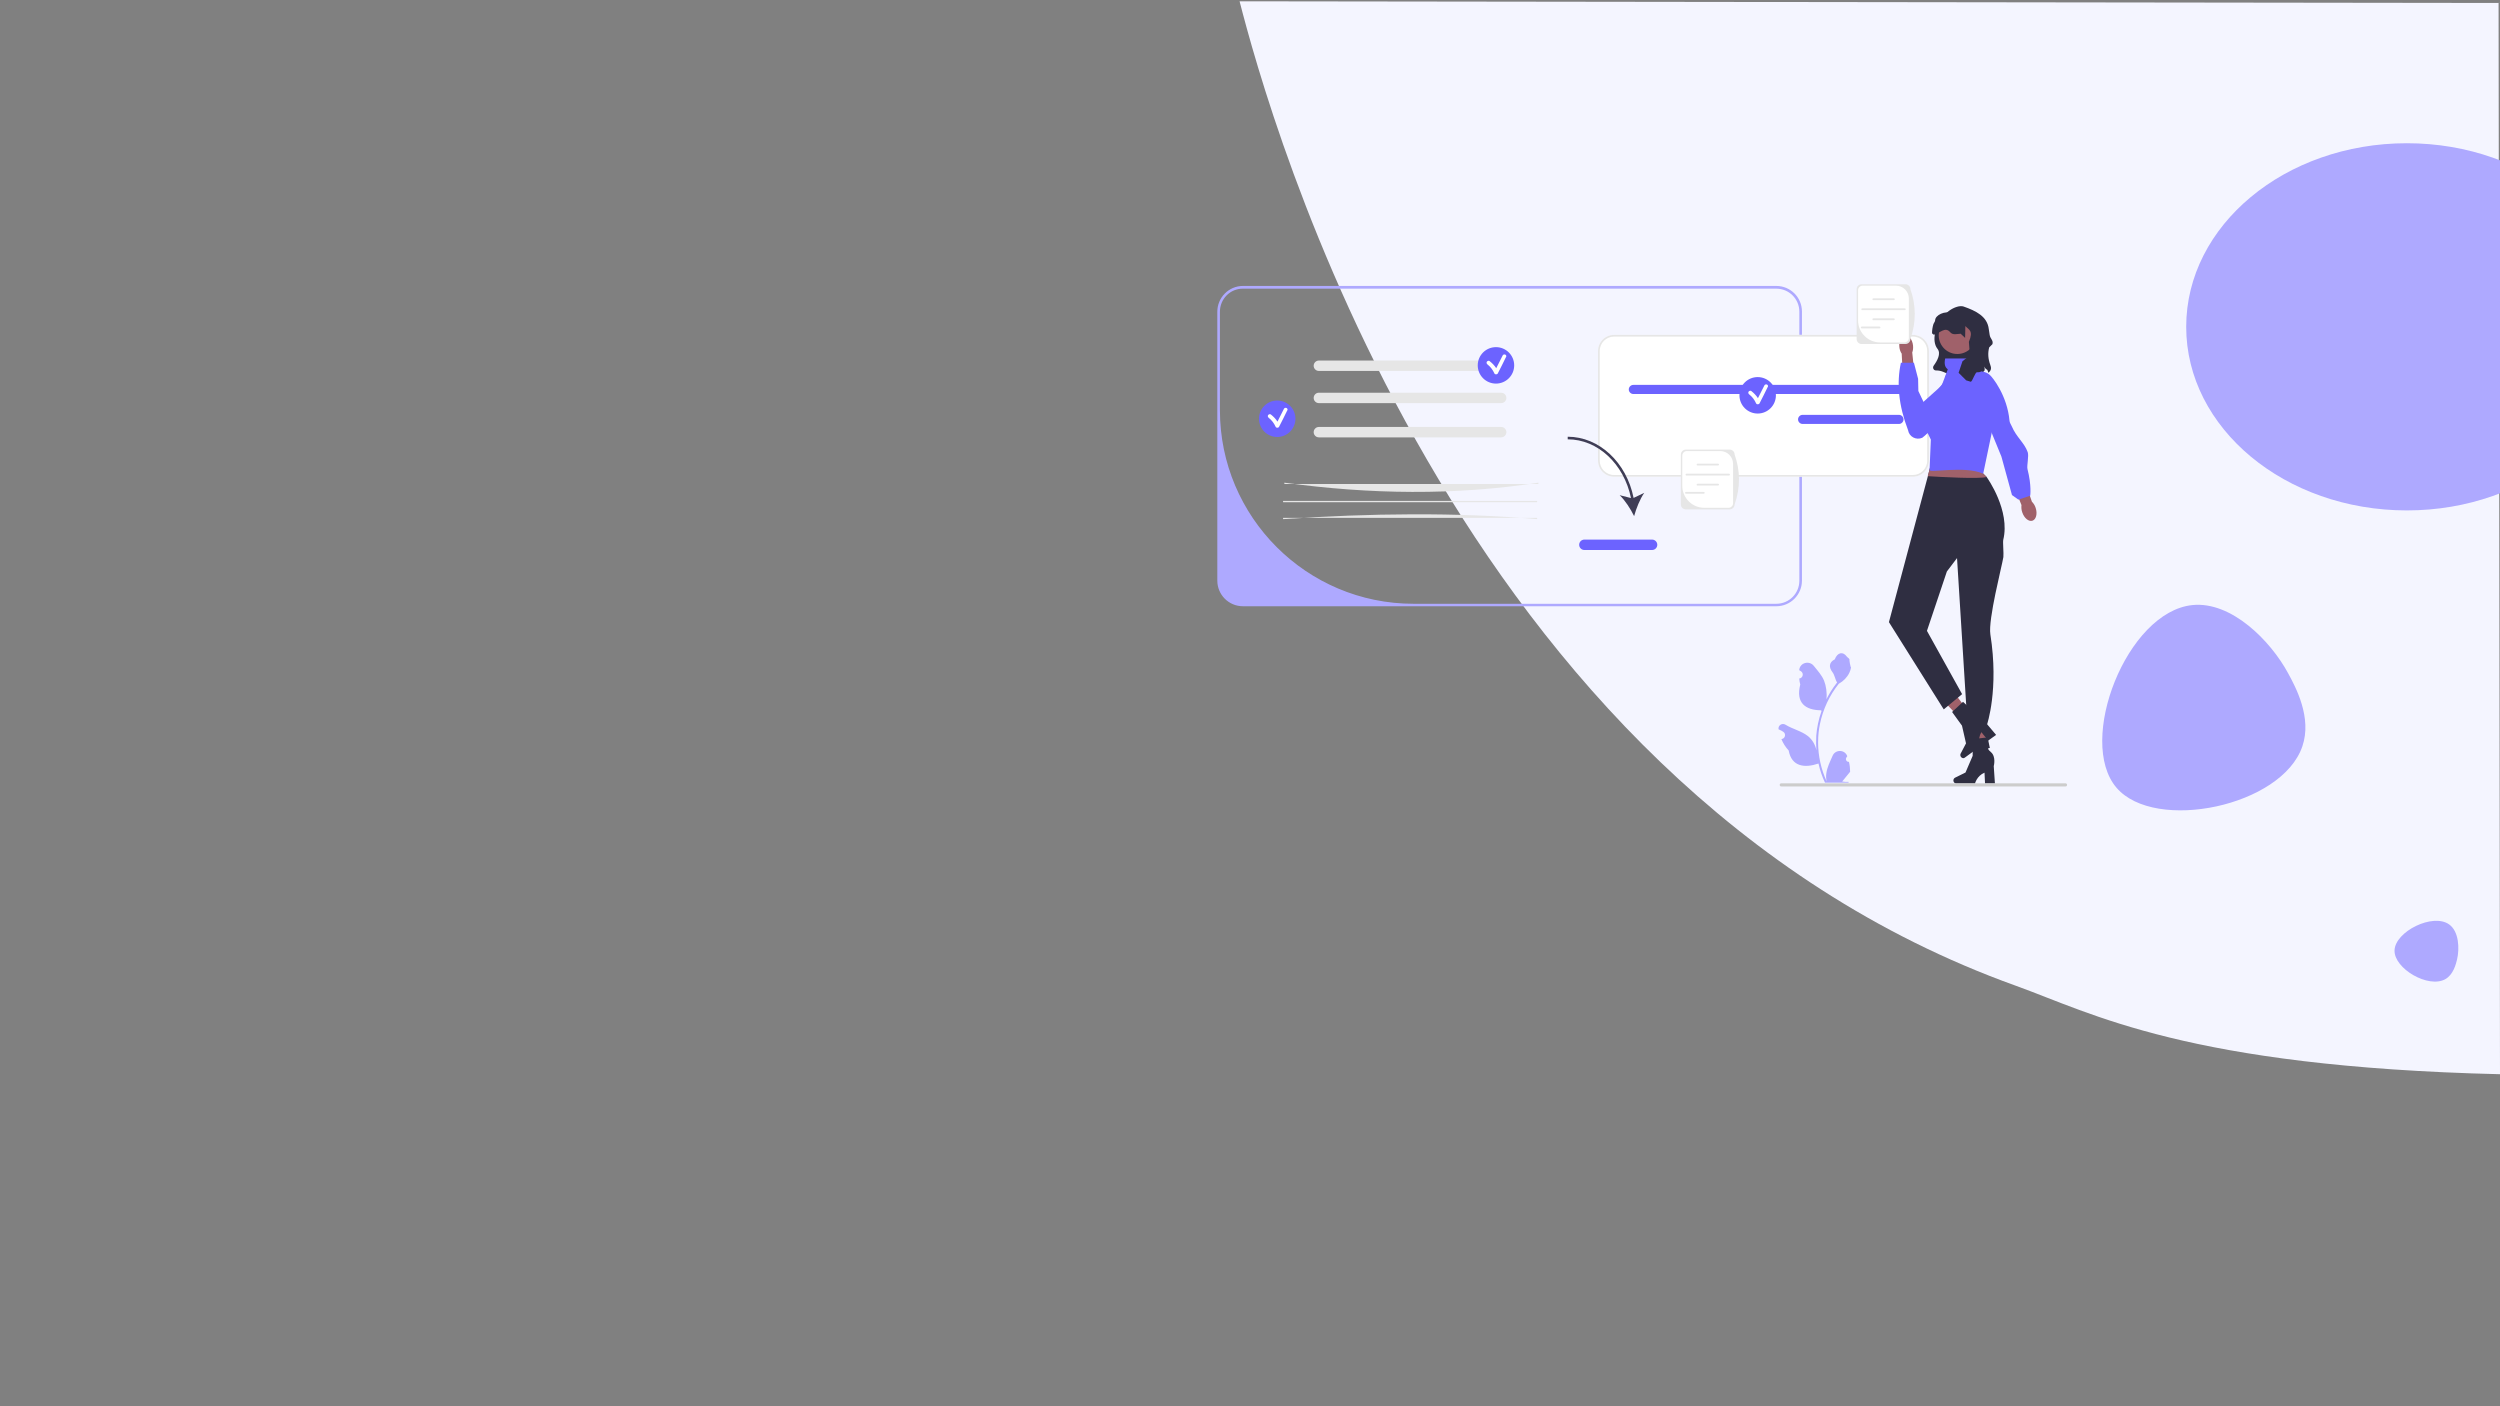 <?xml version="1.0" encoding="utf-8"?>
<!-- Generator: Adobe Illustrator 26.1.0, SVG Export Plug-In . SVG Version: 6.00 Build 0)  -->
<svg version="1.1" id="Layer_1" xmlns="http://www.w3.org/2000/svg" xmlns:xlink="http://www.w3.org/1999/xlink" x="0px" y="0px"
	 viewBox="0 0 1920 1080" style="enable-background:new 0 0 1920 1080;" xml:space="preserve">
<rect x="0" y="0" width="1920" height="1080" fill="#808080" stroke="none"/>
<style type="text/css">
	.st0{fill:#F4F5FF;}
	.st1{fill:#AEA9FF;}
	.st2{fill:#FFFFFF;}
	.st3{fill:#E6E6E6;}
	.st4{fill:#6C63FF;}
	.st5{fill:#3F3D56;}
	.st6{fill:#2F2E41;}
	.st7{fill:#A0616A;}
	.st8{fill:#CCCCCC;}
</style>
<g>
	<path class="st0" d="M952,1c22.3,86.5,162.8,600.2,596,756c58.6,21.1,131.7,62.2,372,68l-1.1-822.7L952,1z"/>
	<path class="st1" d="M1364.2,465.6H954.6c-10.9,0-19.7-8.8-19.7-19.7V239.4c0-10.9,8.8-19.8,19.7-19.8h409.6
		c10.9,0,19.7,8.8,19.7,19.7v206.6C1383.9,456.8,1375.1,465.6,1364.2,465.6z M936.9,239.4V315c0,82.1,66.6,148.7,148.7,148.7h278.6
		c9.8,0,17.7-7.9,17.7-17.7V239.4c0-9.8-7.9-17.7-17.7-17.7H954.6C944.8,221.6,936.9,229.6,936.9,239.4z"/>
	<path class="st2" d="M1227.3,269.5v84.3c0,6.8,5.5,12.3,12.3,12.3h229.5c6.8,0,12.3-5.5,12.3-12.3v-84.3c0-6.8-5.5-12.3-12.3-12.3
		h-229.5C1232.8,257.2,1227.3,262.7,1227.3,269.5z"/>
	<path class="st3" d="M1227.3,269.5v84.3c0,6.8,5.5,12.3,12.3,12.3h229.5c6.8,0,12.3-5.5,12.3-12.3v-84.3c0-6.8-5.5-12.3-12.3-12.3
		h-229.5C1232.8,257.2,1227.3,262.7,1227.3,269.5z M1228.6,269.5c0-6.1,5-11,11-11h229.5c6.1,0,11,5,11,11v84.3c0,6.1-5,11-11,11
		h-229.5c-6.1,0-11-5-11-11V269.5z"/>
	<path class="st4" d="M1461.9,299.1L1461.9,299.1c0,1.9-1.6,3.5-3.5,3.5h-204c-1.9,0-3.5-1.6-3.5-3.5c0-1.9,1.6-3.5,3.5-3.5h204
		C1460.3,295.6,1461.9,297.2,1461.9,299.1z"/>
	<path class="st4" d="M1461.9,322.1L1461.9,322.1c0,1.9-1.6,3.5-3.5,3.5h-74c-1.9,0-3.5-1.6-3.5-3.5c0-1.9,1.6-3.5,3.5-3.5h74
		C1460.3,318.6,1461.9,320.2,1461.9,322.1z"/>
	<path class="st3" d="M1008.9,280.9c0-2.2,1.8-4,4-4h140c2.2,0,4,1.8,4,4c0,2.2-1.8,4-4,4h-140
		C1010.7,284.9,1008.9,283.1,1008.9,280.9z"/>
	<path class="st3" d="M986.4,370.7c65.8,9,130.8,9.9,195.1,0v1H986.4V370.7z"/>
	<path class="st3" d="M1008.9,331.9c0-2.2,1.8-4,4-4h140c2.2,0,4,1.8,4,4c0,2.2-1.8,4-4,4h-140
		C1010.7,335.9,1008.9,334.1,1008.9,331.9z"/>
	<rect x="985.4" y="384.7" class="st3" width="195.1" height="1"/>
	<path class="st3" d="M1008.9,305.6c0-2.2,1.8-4,4-4h140c2.2,0,4,1.8,4,4c0,2.2-1.8,4-4,4h-140
		C1010.7,309.6,1008.9,307.8,1008.9,305.6z"/>
	<path class="st3" d="M985.4,397.7h195.1v1c-62.3-5.3-127.7-4.6-195.1,0V397.7z"/>
	<path class="st5" d="M1204,335.4v2c23.1,0,43.2,18.9,48.6,45.1l-8.7-2.2c4.2,4,8.5,10.7,11.1,16.1c1.6-5.9,4.5-13.2,7.8-17.9
		l-8.2,3.9C1249.2,355.1,1228.1,335.4,1204,335.4z"/>
	<path class="st4" d="M1212.8,418.4c0-2.2,1.8-4,4-4h52c2.2,0,4,1.8,4,4c0,2.2-1.8,4-4,4h-52
		C1214.6,422.4,1212.8,420.6,1212.8,418.4z"/>
	<circle class="st4" cx="980.9" cy="321.6" r="14"/>
	<path class="st2" d="M988.2,313.4c-0.7-0.4-1.7-0.2-2.1,0.5c-1.7,3.3-3.3,6.6-5,9.9c-1.3-2.1-3.1-3.9-5.1-5.5
		c-0.6-0.5-1.7-0.1-2.1,0.5c-0.5,0.8-0.1,1.6,0.5,2.1c2.3,1.8,4.1,4.2,5.3,6.9c0.5,1,2.1,0.9,2.6,0c2.1-4.1,4.2-8.2,6.2-12.4
		C989.1,314.8,988.9,313.9,988.2,313.4z"/>
	<circle class="st4" cx="1148.9" cy="280.6" r="14"/>
	<path class="st2" d="M1156.2,272.4c-0.7-0.4-1.7-0.2-2.1,0.5c-1.7,3.3-3.3,6.6-5,9.9c-1.3-2.1-3.1-3.9-5.1-5.5
		c-0.6-0.5-1.7-0.1-2.1,0.5c-0.5,0.8-0.1,1.6,0.5,2.1c2.3,1.8,4.1,4.2,5.3,6.9c0.5,1,2.1,0.9,2.6,0c2.1-4.1,4.2-8.2,6.2-12.4
		C1157.1,273.8,1156.9,272.9,1156.2,272.4z"/>
	<circle class="st4" cx="1349.9" cy="303.6" r="14"/>
	<path class="st2" d="M1357.2,295.4c-0.7-0.4-1.7-0.2-2.1,0.5c-1.7,3.3-3.3,6.6-5,9.9c-1.3-2.1-3.1-3.9-5.1-5.5
		c-0.6-0.5-1.7-0.1-2.1,0.5c-0.5,0.8-0.1,1.6,0.5,2.1c2.3,1.8,4.1,4.2,5.3,6.9c0.5,1,2.1,0.9,2.6,0c2.1-4.1,4.2-8.2,6.2-12.4
		C1358.1,296.8,1357.9,295.9,1357.2,295.4z"/>
	<path class="st3" d="M1294.7,391.2c-2.1,0-3.8-1.7-3.8-3.8v-38.3c0-2.1,1.7-3.8,3.8-3.8h33.7c2.1,0,3.8,1.7,3.8,3.8
		c4.4,12.5,4.5,25.3,0,38.3c0,2.1-1.7,3.8-3.8,3.8H1294.7z"/>
	<path class="st2" d="M1295.5,346.4c-1.9,0-3.5,1.6-3.5,3.5v23.2c0,9.3,7.6,16.9,16.9,16.9h18.6c1.9,0,3.5-1.6,3.5-3.5v-30.2
		c0-5.5-4.4-9.9-9.9-9.9H1295.5z"/>
	<path class="st3" d="M1303,356.8c0-0.4,0.3-0.7,0.7-0.7h15.8c0.4,0,0.7,0.3,0.7,0.7s-0.3,0.7-0.7,0.7h-15.8
		C1303.3,357.6,1303,357.2,1303,356.8z"/>
	<path class="st3" d="M1303,372.2c0-0.4,0.3-0.7,0.7-0.7h15.8c0.4,0,0.7,0.3,0.7,0.7s-0.3,0.7-0.7,0.7h-15.8
		C1303.3,373,1303,372.6,1303,372.2z"/>
	<path class="st3" d="M1294.5,364.5c0-0.4,0.3-0.7,0.7-0.7h32.7c0.4,0,0.7,0.3,0.7,0.7s-0.3,0.7-0.7,0.7h-32.7
		C1294.8,365.3,1294.5,364.9,1294.5,364.5z"/>
	<path class="st3" d="M1294.1,378.5c0-0.4,0.3-0.7,0.7-0.7h13.7c0.4,0,0.7,0.3,0.7,0.7s-0.3,0.7-0.7,0.7h-13.7
		C1294.4,379.2,1294.1,378.9,1294.1,378.5z"/>
	<path class="st6" d="M1528.5,280.1c-1.6-4.3-2-8.9-0.8-13.3l2.5-2.5c0.8-3-1.5-3.8-2.1-6.9c-0.3-1.5-0.5-3-0.7-4.6
		c-1.1-9.8-9.9-14.1-19.4-17.4c-5.2-1.8-18.4,5.3-18.4,16.1c-2.2-2.8-6.7,10.1-1.6,16.4c2.9,3.6-0.2,9.2-2.9,12.9
		c-1.1,1.5-0.2,3.7,1.7,3.7c8.5-0.2,9.9,7.6,32.7,4c3.3-3.8,5.7-2.2,4.4-7c1.9,3.7,2.2,0.7,3.1,4.8
		C1529.5,284.5,1529.4,282.4,1528.5,280.1z"/>
	<path class="st7" d="M1496.2,245.1c6.9-3.9,15.6-1.5,19.5,5.4s1.5,15.6-5.4,19.5s-15.6,1.5-19.5-5.4
		C1486.9,257.8,1489.4,249,1496.2,245.1z"/>
	<polygon class="st7" points="1524.9,550.8 1514.1,551 1518.2,584.2 1525.5,584 	"/>
	<path class="st6" d="M1500.2,599.4L1500.2,599.4c0-0.9,0.5-1.7,1.2-2.1l8.1-4l5.5-12.8l0.1-12.9l11.4-1.3l1.7,8.2
		c0,0-3.4-0.5,0.8,3.1c4.2,3.6,2.2,10.8,2.2,10.8l0.9,13.3h-7.6l-0.4-8.3c-5.9,2.5-7.3,8.3-7.3,8.3h-14.6
		C1501.1,601.6,1500.2,600.6,1500.2,599.4z"/>
	<polygon class="st7" points="1497.4,527.5 1488.7,534.1 1511.6,558.4 1517.4,553.9 	"/>
	<path class="st6" d="M1506,581.3c-0.5-0.7-0.6-1.7-0.3-2.4l4.2-8l-3.1-13.6l-7.6-10.5l8.4-7.8l6.2,5.7c0,0-3,1.6,2.5,2.1
		s8.1,7.4,8.1,7.4l8.6,10.2l-6.1,4.4l-5.2-6.5c-3.3,5.5-1,11-1,11l-11.8,8.6C1508.1,582.6,1506.8,582.3,1506,581.3z"/>
	<path class="st6" d="M1538.5,414.6L1538.5,414.6c5.5-22.5-12-47.2-12.8-48.3l-5.1-5.1l2.3-3.4l-40.5,1.1l-1.8,6.8l-29.9,112.1
		l42.1,67l14.1-11.7l-27-48.6l15.3-45.6l7.8-10.3l8,128h15c0,0,9.3-27.1,2.6-69.4c-1.8-11.5,8.8-52,10-59.4
		C1538.9,424.9,1538.1,416.4,1538.5,414.6z"/>
	<path class="st7" d="M1525.7,366.3L1525.7,366.3l-5.2-5.1l2.3-3.4l-40.5,1.1l-1.8,6.8C1489.4,366.3,1521,368,1525.7,366.3z"/>
	<path class="st4" d="M1473.3,312.1l17.9-16l4.7-12.5c-1.9-1.3-3-3.6-2-8.3h18.7l1.5,5.9l8.8,4.9l11.3,24.5l-11.1,53.2
		c-14.3-6.4-41.8-0.2-41.2-2.9l1-23.3l-7.8-15.9l-0.4-1.9L1473.3,312.1z"/>
	<path class="st7" d="M1458.7,266.5L1458.7,266.5c-0.5-4.6,1.4-8.6,4.3-8.9c2.9-0.3,5.7,3.1,6.2,7.7c0.2,2,0,3.9-0.6,5.4l2,19.4
		l-9.1,0.7l-1-19.2C1459.6,270.3,1458.9,268.5,1458.7,266.5z"/>
	<path class="st4" d="M1495.1,286.7l0.8,2.9l-17.3,21.9l-5.3-11.2l-0.2-9.4l-3.2-12.3h-10c-3.4,15.6-1.8,32.7,5.5,51.8
		c0.8,5,6.2,7.9,10.9,5.8c1.6-0.7,34.3-31.4,34.6-39.2c0.4-9.1-17-7.3-17-7.3L1495.1,286.7z"/>
	<path class="st7" d="M1553.1,393.5L1553.1,393.5c1.5,4.5,5,7.3,7.8,6.4c2.8-0.9,4-5.3,2.5-9.8c-0.6-2-1.7-3.6-2.9-4.8l-6.5-18.9
		l-8.8,3.2l7.3,18.3C1552.3,389.6,1552.4,391.6,1553.1,393.5z"/>
	<path class="st4" d="M1510.9,286.7l26.2,64l8.1,29.5l4.9,3.5l9.1-3c0,0,1.2-7.5-2.1-20.5c-0.6-2.5,1.2-10,0.2-12.9
		c-2.6-7.4-8.7-11.4-12.3-20c-0.6-1.4-1.6-2.7-1.7-4.2c-1.7-19.1-12.9-33.4-15.4-35.4C1521.7,282.6,1510.9,286.7,1510.9,286.7z"/>
	<path class="st3" d="M1425.9,260.4v-38.3c0-2.1,1.7-3.8,3.8-3.8h33.7c2.1,0,3.8,1.7,3.8,3.8c4.4,12.5,4.5,25.3,0,38.3
		c0,2.1-1.7,3.8-3.8,3.8h-33.7C1427.6,264.2,1425.9,262.5,1425.9,260.4z"/>
	<path class="st2" d="M1430.5,219.4c-1.9,0-3.5,1.6-3.5,3.5v23.2c0,9.3,7.6,16.9,16.9,16.9h18.6c1.9,0,3.5-1.6,3.5-3.5v-30.2
		c0-5.5-4.4-9.9-9.9-9.9H1430.5z"/>
	<path class="st3" d="M1438,229.8c0-0.4,0.3-0.7,0.7-0.7h15.8c0.4,0,0.7,0.3,0.7,0.7c0,0.4-0.3,0.7-0.7,0.7h-15.8
		C1438.3,230.6,1438,230.2,1438,229.8z"/>
	<path class="st3" d="M1438,245.2c0-0.4,0.3-0.7,0.7-0.7h15.8c0.4,0,0.7,0.3,0.7,0.7c0,0.4-0.3,0.7-0.7,0.7h-15.8
		C1438.3,246,1438,245.6,1438,245.2z"/>
	<path class="st3" d="M1429.5,237.5c0-0.4,0.3-0.7,0.7-0.7h32.7c0.4,0,0.7,0.3,0.7,0.7s-0.3,0.7-0.7,0.7h-32.7
		C1429.8,238.3,1429.5,237.9,1429.5,237.5z"/>
	<path class="st3" d="M1429.1,251.5c0-0.4,0.3-0.7,0.7-0.7h13.7c0.4,0,0.7,0.3,0.7,0.7s-0.3,0.7-0.7,0.7h-13.7
		C1429.4,252.2,1429.1,251.9,1429.1,251.5z"/>
	<path class="st1" d="M1420,585.1L1420,585.1c0.6,2.5,0.9,5.1,0.9,7.6c-0.7,0.8-1.4,1.7-2,2.5l-0.1,0.1c-1.3,1.6-2.7,3.3-4,4.9
		c1.6,0.3,3.3,0.4,5,0.3c-0.1,0.2-0.1,0.4-0.2,0.6h-18c-2.2-4.7-3.9-9.7-5-14.7c-10.6,3.6-20.6,2.5-22.9-10
		c-2.4-2.6-4.3-5.6-5.6-8.8h0.1h0.1c2.8-0.4,3.6-4.1,1.2-5.6c-0.4-0.3-0.8-0.5-1.3-0.8c-0.7-0.4-1.5-0.8-2.3-1.1V560
		c-0.4-3,2.8-5,5.4-3.4c5.3,3.3,12.3,4.8,17.3,8.8c3.3,2.7,5.6,6.7,6.4,10.9v0.1c-0.3-3.8-0.3-7.7-0.1-11.5c0.2-3,0.7-6.1,1.3-9
		c0.7-3.4,1.6-6.7,2.8-10c-0.3-0.1-0.5-0.3-0.7-0.4c-11.4-0.2-19.4-5.4-15.7-19.8c-0.4-1.5-0.7-3-0.8-4.6h0.1
		c2.8-0.4,3.6-4.1,1.2-5.6c-0.4-0.3-0.8-0.5-1.3-0.8v-0.2c0.6-5.6,7.7-7.5,11.2-3.1c2.9,3.6,6.2,7.2,7.9,11.4
		c1.5,3.7,2.4,9.4,1.8,14.2c2.2-4.3,4.7-8.4,7.7-12.2c0.2-0.2,0.3-0.4,0.5-0.6c-1.6-2.5-1.8-5.7-3.6-8c-2.8-3.7-2.8-7.5,1.8-9.8
		c2.1-5.5,6.3-6.2,9.2-2.2c0.6,0.8,1.6,1.2,2.1,2.1c-0.3,0.4,0.8,6.4,1.2,6.3c-0.2,1.4-0.7,2.8-1.3,4.1c-1.7,3.5-4.6,6.5-8.1,8.4
		c-7.2,9-12.2,19.7-14.5,31c-0.4,2.1-0.8,4.2-1,6.3c-0.3,2.6-0.4,5.2-0.4,7.8c0,10.3,2.3,20.6,6.6,30c-0.5-2-0.6-4.1-0.3-6.2
		c0.6-4.7,2.9-9.1,4.8-13.5c2.1-5,9.2-5,11.2,0l0.1,0.1l-0.2,0.6C1416.8,582.7,1417.9,585.3,1420,585.1z"/>
	<path class="st8" d="M1586.3,601.6H1368c-0.7,0-1.2,0.5-1.2,1.2s0.5,1.2,1.2,1.2h218.3c0.7,0,1.2-0.5,1.2-1.2
		S1587,601.6,1586.3,601.6z"/>
	<path class="st6" d="M1499.3,240.6L1499.3,240.6c-5.7-2.3-13,1.5-13.1,5.3c0,1-0.9,1.9-1.3,2.9c-0.7,2.2-1.1,4.7-1.1,7.2l1.4,1.1
		c4.6-1.1,8.6-6.6,12.5-2c2.1,2.5,5.3,1.3,8.1,1.2l3.4,3.2l0.2-9.1c2.4,2.8,6.5,3.3,2.7,12.1l0.8,10.4l-5.7,4.5l-3,8.9l5.8,5.8
		l3.6,1.1c1.3-0.5,3.3-7.3,4.7-7.3c0.2,0,0.4,0,0.6,0c1.5,0.1,3-0.5,3.7-1.8c2-3.5,1.9-10.2-2.9-23c5.6-8.5-8.9-20.5-17.5-20.5
		L1499.3,240.6z"/>
	<ellipse class="st1" cx="1848.5" cy="251" rx="169.5" ry="141"/>
	<path class="st1" d="M1887,737c2-8.5,1.5-21.6-6-27c-12.5-9.1-41.7,5.5-42,20c-0.3,13.9,26,29.3,39,22
		C1884.2,748.5,1886.1,740.5,1887,737z"/>
	<path class="st1" d="M1757.3,517.1c-13.5-25-43.6-55.5-73.6-52.4c-50.4,5.2-89,104.5-58.2,140.3c29.6,34.5,127.1,14.3,142.7-31.8
		C1775.8,551.1,1763,527.6,1757.3,517.1z"/>
</g>
</svg>
